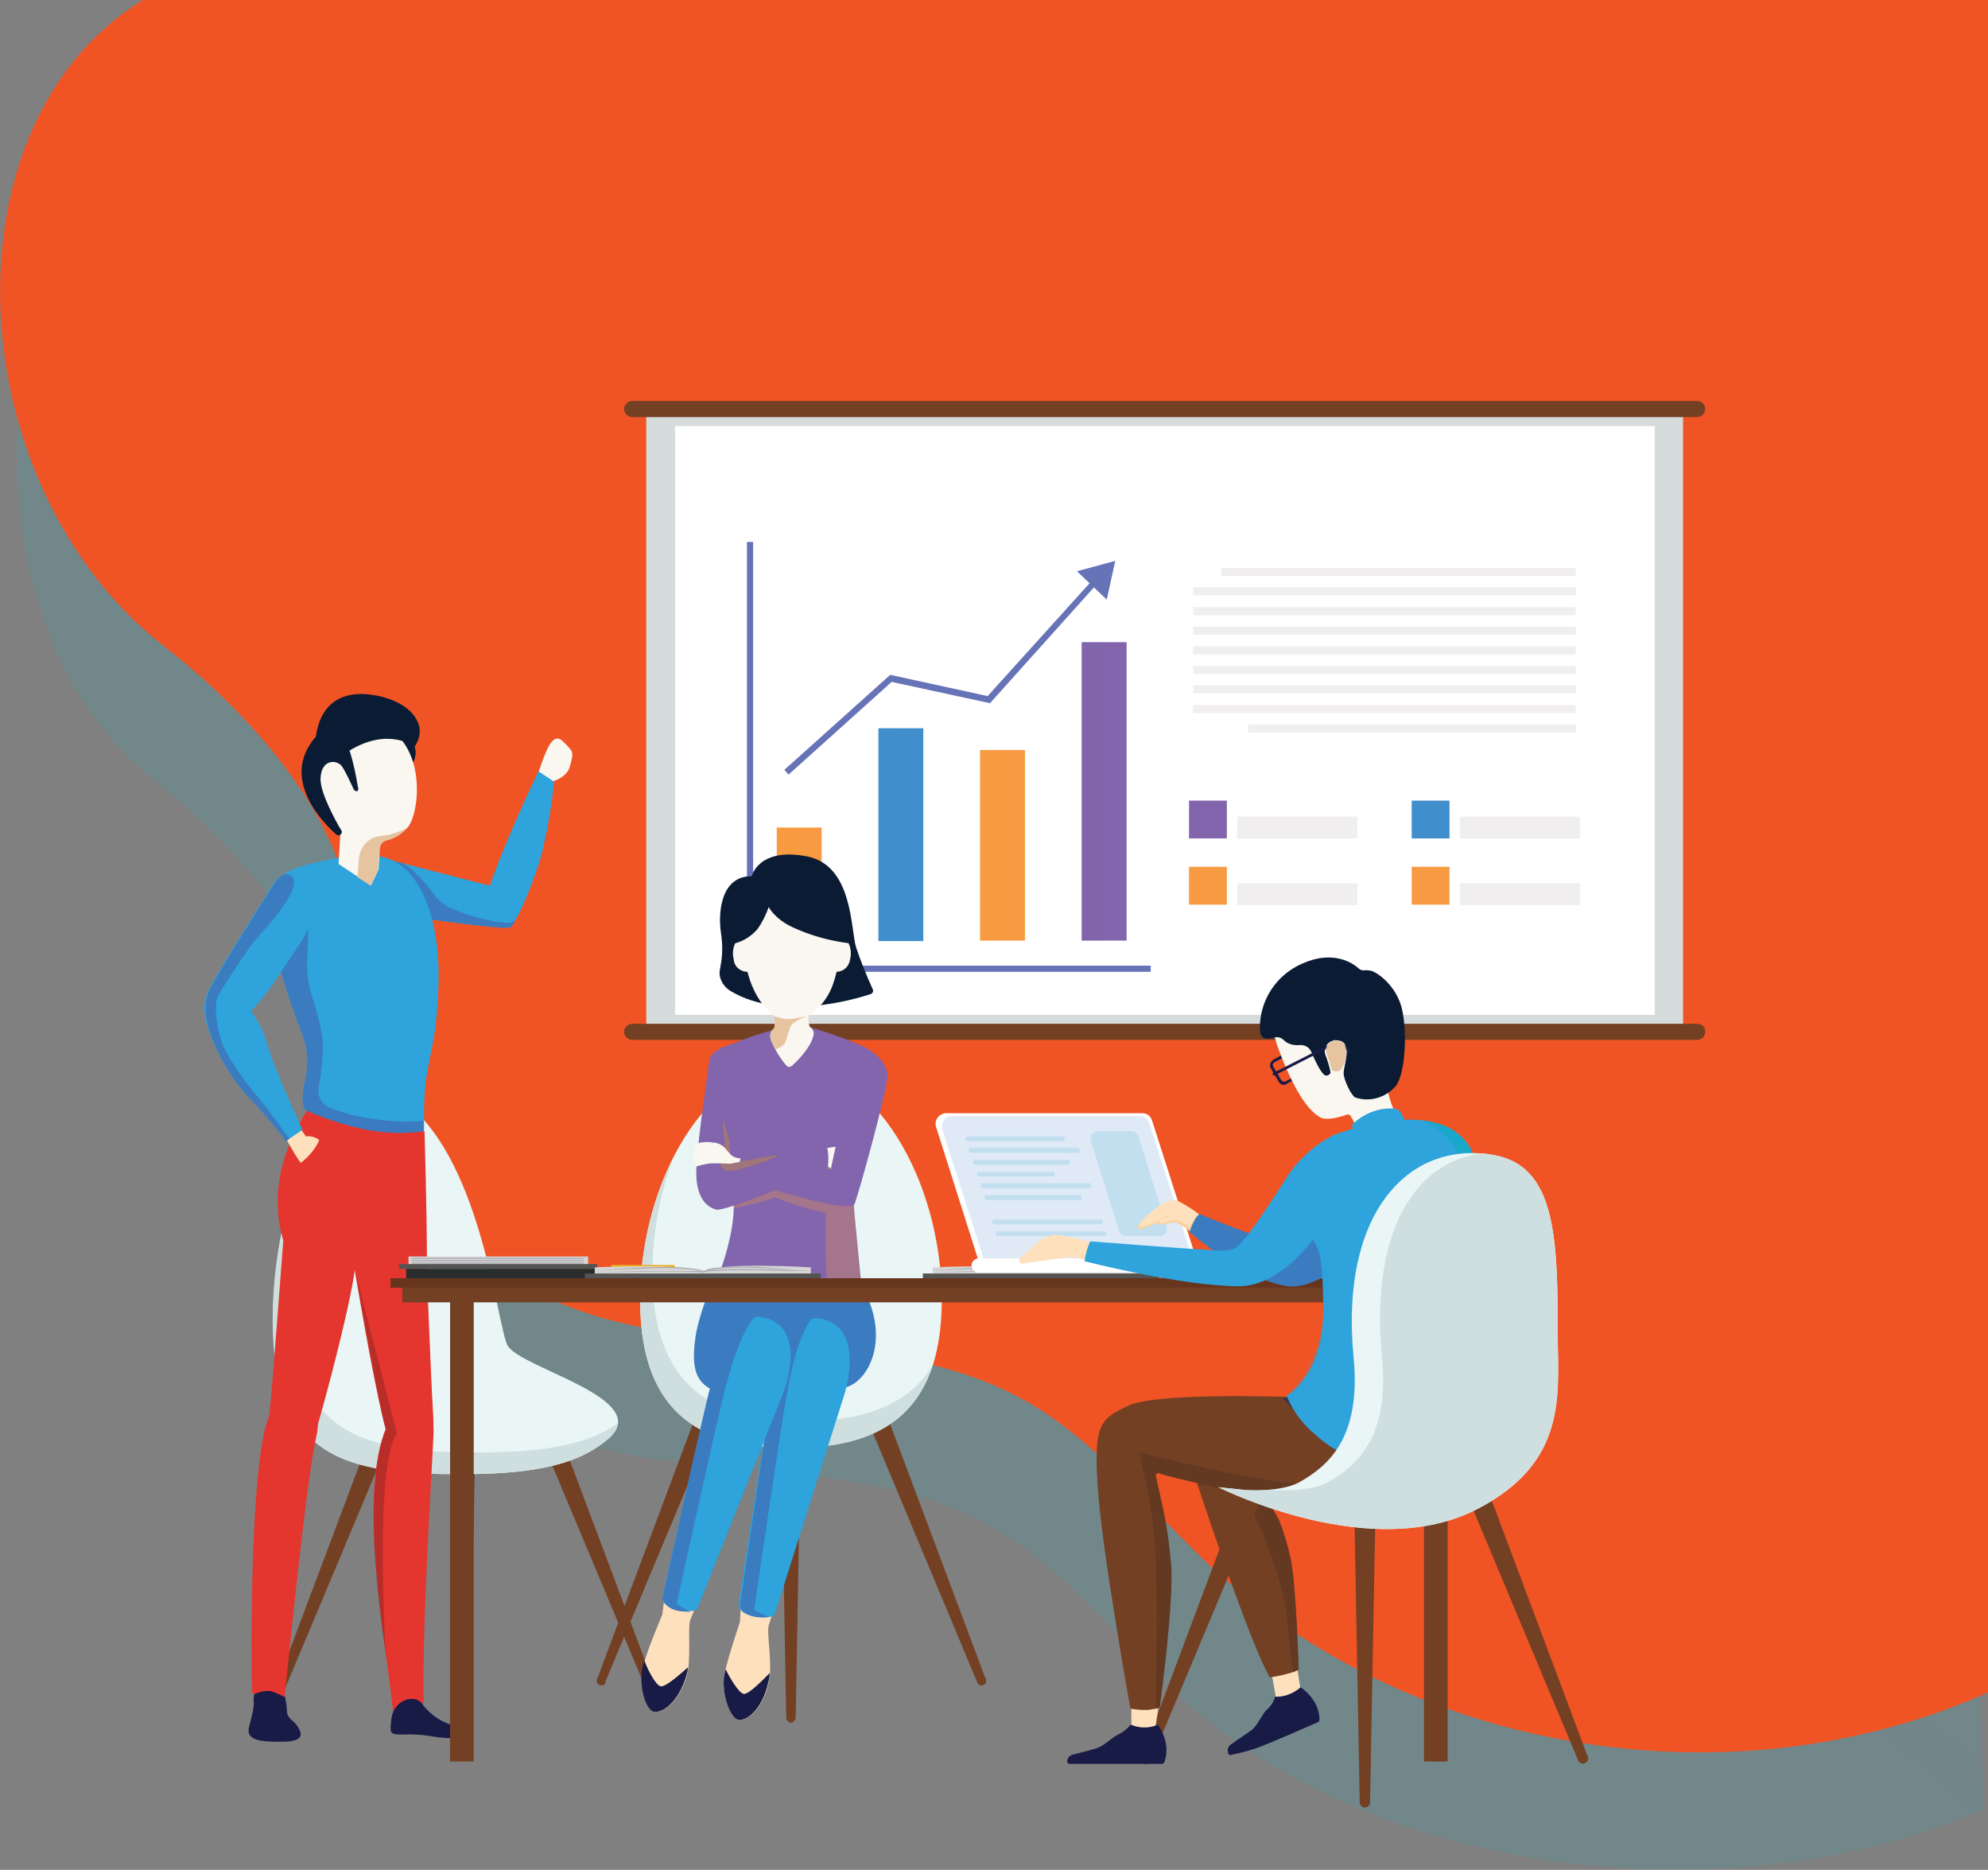 <?xml version="1.0" encoding="utf-8"?>
<!-- Generator: Adobe Illustrator 23.0.1, SVG Export Plug-In . SVG Version: 6.00 Build 0)  -->
<svg version="1.1" id="e4a29051-0261-4825-9335-e571eb893d0c"
	 xmlns="http://www.w3.org/2000/svg" xmlns:xlink="http://www.w3.org/1999/xlink" x="0px" y="0px" viewBox="0 0 420.5 395.4"
	 style="enable-background:new 0 0 420.5 395.4;" xml:space="preserve">
<rect x="0" y="0" width="420.5" height="395.4" fill="#808080" stroke="none"/>
<style type="text/css">
	.st0{opacity:0.12;fill:url(#SVGID_1_);enable-background:new    ;}
	.st1{opacity:0.12;fill:url(#SVGID_2_);enable-background:new    ;}
	.st2{fill:#F05424;}
	.st3{fill:#D6DCDB;}
	.st4{fill:#FFFFFF;}
	.st5{fill:#F79A41;}
	.st6{fill:#418ECC;}
	.st7{fill:#8265AC;}
	.st8{opacity:0.15;}
	.st9{opacity:0.26;fill:#418ECC;enable-background:new    ;}
	.st10{opacity:0.26;fill:#F79A41;enable-background:new    ;}
	.st11{opacity:0.26;fill:#8265AC;enable-background:new    ;}
	.st12{fill:#6773B7;}
	.st13{fill:#F0EEEE;}
	.st14{fill:#734024;}
	.st15{opacity:0.3;}
	.st16{fill:#010101;}
	.st17{fill:#E9F6F5;}
	.st18{fill:#CFDFE0;}
	.st19{fill:#F9F7F0;}
	.st20{fill:#2EA3DC;}
	.st21{fill:#3B7BBF;}
	.st22{fill:#F3D4B4;}
	.st23{fill:#0A1B33;}
	.st24{fill:#E6C49F;}
	.st25{fill:#E3BA97;}
	.st26{fill:#181B46;}
	.st27{fill:#E4362F;}
	.st28{fill:#FFE0BD;}
	.st29{opacity:0.3;fill:#F79A41;enable-background:new    ;}
	.st30{opacity:0.39;fill:#CC902A;enable-background:new    ;}
	.st31{fill:#292D2E;}
	.st32{fill:#D6D5D5;}
	.st33{fill:#545453;}
	.st34{fill:#A4A3AD;}
	.st35{fill:#F2F2F2;}
	.st36{fill:#A7A8AB;}
	.st37{fill:#383938;}
	.st38{fill:#E6E6E5;}
	.st39{fill:#5A5A5D;}
	.st40{fill:#5B4B43;}
	.st41{fill:#F8FCFF;}
	.st42{fill:#BAE4F0;}
	.st43{fill:#7DD0E7;}
	.st44{opacity:0.5;}
	.st45{fill:#ECAF1F;}
	.st46{opacity:0.55;fill:#ECAF1F;enable-background:new    ;}
	.st47{fill:#67351D;}
	.st48{opacity:0.3;fill:#3F291E;enable-background:new    ;}
	.st49{fill:#E0EAF7;}
	.st50{fill:#C2DFF0;}
	.st51{fill:#FCD09E;}
	.st52{opacity:0.18;fill:#2EA3DC;enable-background:new    ;}
	.st53{opacity:0.45;fill:#00B1B5;enable-background:new    ;}
	.st54{fill:#33315C;}
	.st55{fill:#F3F3F3;}
	.st56{opacity:0.3;fill:#541818;enable-background:new    ;}
	.st57{fill:#541818;}
</style>
<title>2-about-us-123</title>
<linearGradient id="SVGID_1_" gradientUnits="userSpaceOnUse" x1="740.629" y1="271.123" x2="474.679" y2="-46.547" gradientTransform="matrix(1 1.000000e-02 1.000000e-02 -1 -329.303 246.79)">
	<stop  offset="0" style="stop-color:#426DB3"/>
	<stop  offset="0.13" style="stop-color:#3F7AB8"/>
	<stop  offset="0.76" style="stop-color:#11BFD7"/>
</linearGradient>
<path class="st0" d="M419.5,382.6c-52.7,23-128.8,14.9-170.8-24.6c-13-12.3-24.1-27.1-39.8-35.7c-34.4-18.8-83.6-3.7-111.5-31.2
	c-24.2-23.8-17.4-65.3-35.3-94c-7.8-12.5-18.3-23.2-29.8-32.4C-9.9,131.3-3.8,46.7,38.7,21l373.7,12.6"/>
<linearGradient id="SVGID_2_" gradientUnits="userSpaceOnUse" x1="663.183" y1="227.338" x2="444.893" y2="-33.402" gradientTransform="matrix(1 0 0 -1 -326.55 242.26)">
	<stop  offset="0" style="stop-color:#426DB3"/>
	<stop  offset="0.13" style="stop-color:#3F7AB8"/>
	<stop  offset="0.76" style="stop-color:#11BFD7"/>
</linearGradient>
<path class="st1" d="M203.4-52.7l12.3,439"/>
<path class="st2" d="M420.5,0v357.9c-53.4,23.8-121,13.5-164.1-26.4c-13.3-12.4-24.8-27.4-40.8-36c-35.2-18.9-85.1-3.1-113.8-30.9
	c-24.8-24-18.2-66.3-36.7-95.4c-8-12.6-18.8-23.5-30.6-32.7C-8.5,102.8-12.8,26.5,30.2,0H420.5z"/>
<rect x="136.7" y="87.6" class="st3" width="219.3" height="129.6"/>
<rect x="142.8" y="90.1" class="st4" width="207.2" height="124.5"/>
<rect x="164.3" y="175" class="st5" width="9.5" height="23.9"/>
<rect x="185.8" y="154" class="st6" width="9.5" height="45"/>
<rect x="207.3" y="158.6" class="st5" width="9.5" height="40.3"/>
<rect x="228.8" y="135.8" class="st7" width="9.5" height="63.1"/>
<g class="st8">
	<rect x="185.8" y="154" class="st9" width="4.4" height="45"/>
</g>
<g class="st8">
	<rect x="164.3" y="175" class="st10" width="4.4" height="23.9"/>
</g>
<rect x="228.8" y="135.8" class="st11" width="4.4" height="63.1"/>
<g class="st8">
	<rect x="207.3" y="158.6" class="st10" width="4.4" height="40.3"/>
</g>
<polygon class="st12" points="243.4,205.5 158,205.5 158,114.6 159.3,114.6 159.3,204.2 243.4,204.2 "/>
<polygon class="st12" points="166.8,163.8 165.9,162.8 188.3,142.7 208.9,147.2 231.4,122.3 232.3,123.2 209.4,148.7 188.6,144.2 
	"/>
<polygon class="st12" points="234.1,126.8 227.8,120.8 235.9,118.6 "/>
<rect x="251.5" y="169.3" class="st7" width="8" height="8"/>
<rect x="251.5" y="183.3" class="st5" width="8" height="8"/>
<rect x="261.7" y="186.8" class="st13" width="25.4" height="4.6"/>
<rect x="261.7" y="172.7" class="st13" width="25.4" height="4.6"/>
<rect x="298.6" y="169.3" class="st6" width="8" height="8"/>
<rect x="298.6" y="183.3" class="st5" width="8" height="8"/>
<rect x="308.8" y="186.8" class="st13" width="25.4" height="4.6"/>
<rect x="308.8" y="172.7" class="st13" width="25.4" height="4.6"/>
<rect x="258.3" y="120.1" class="st13" width="75" height="1.7"/>
<rect x="252.4" y="124.2" class="st13" width="80.9" height="1.7"/>
<rect x="252.4" y="128.4" class="st13" width="80.9" height="1.7"/>
<rect x="252.4" y="132.5" class="st13" width="80.9" height="1.7"/>
<rect x="252.4" y="136.7" class="st13" width="80.9" height="1.7"/>
<rect x="252.4" y="140.8" class="st13" width="80.9" height="1.7"/>
<rect x="252.4" y="144.9" class="st13" width="80.9" height="1.7"/>
<rect x="252.4" y="149.1" class="st13" width="80.9" height="1.7"/>
<rect x="264" y="153.2" class="st13" width="69.4" height="1.7"/>
<path class="st14" d="M360.7,86.5c0,0.9-0.8,1.7-1.7,1.7l0,0H133.7c-0.9,0-1.7-0.8-1.7-1.7c0,0,0,0,0,0l0,0c0-0.9,0.8-1.7,1.7-1.7
	l0,0H359C360,84.8,360.7,85.6,360.7,86.5C360.7,86.5,360.7,86.5,360.7,86.5z"/>
<path class="st14" d="M360.7,218.2c0,0.9-0.7,1.7-1.7,1.7c0,0,0,0,0,0H133.7c-0.9,0-1.7-0.8-1.7-1.7l0,0l0,0c0-0.9,0.8-1.7,1.7-1.7
	l0,0H359C360,216.5,360.7,217.2,360.7,218.2L360.7,218.2z"/>
<path class="st14" d="M99.3,366.8l1.2-65.4h-4.4l1.3,65.4c-0.2,0.5,0.1,1.1,0.6,1.3c0.5,0.2,1.1-0.1,1.3-0.6
	C99.4,367.3,99.4,367,99.3,366.8L99.3,366.8z"/>
<path class="st14" d="M59.4,359.2l25.3-60.3l-4-1.6l-23,61.2c-0.3,0.5-0.1,1.2,0.4,1.5C58.6,360.1,59.2,359.7,59.4,359.2z"/>
<path class="st14" d="M137.5,359.2l-25.3-60.3l4-1.6l23,61.2c0.3,0.5,0.1,1.2-0.4,1.5C138.2,360.1,137.6,359.8,137.5,359.2z"/>
<g class="st15">
	<path class="st16" d="M96.2,303.2h3.2L98.3,368h0.1c0.6-0.1,1-0.6,1-1.2l1.2-65.4h-4.4L96.2,303.2z"/>
</g>
<path class="st17" d="M128.4,304.5c-4.4,3.6-11,6.9-27.5,7.2c-21.9,0.4-33.3-2-39.5-13.3c-10.4-18.8,2.6-79.6,23.1-66.1
	c17.1,11.3,20.5,47.2,22.8,52.1S139.1,295.8,128.4,304.5z"/>
<path class="st18" d="M104.6,307.1c-21.8,0.4-33.3-2-39.5-13.3c-7.1-12.8-3.3-45.2,6.4-60.2C59.1,245,53.4,284,61.3,298.4
	c6.2,11.3,17.6,13.7,39.5,13.3c16.6-0.3,23.1-3.6,27.5-7.2c1.2-0.8,2.1-2.1,2.3-3.5C126.2,304.1,119.5,306.8,104.6,307.1z"/>
<path class="st19" d="M113.9,163.3c1.5-4.3,2.9-8.8,5.2-6.5s2.3,2.1,1.4,5.4S112.6,166.9,113.9,163.3z"/>
<path class="st20" d="M114.6,180.5c1.2-5,2.1-10.1,2.6-15.2l-3.3-2.2c0,0-6.7,13.8-10.3,24.2L85,182.5l-2.3-0.5l6.1,12.1
	c0,0,18,2.6,19.1,2S112.8,187.2,114.6,180.5z"/>
<path class="st21" d="M107.8,196.1c-1.1,0.6-19.1-2-19.1-2L82.7,182l2.3,0.5c1.7,0.7,4.4,3.4,6.6,6.3c1.1,1.8,2.9,3.1,4.9,3.7
	c2.9,1.2,5.9,2,9,2.5c2.5,0.2,2.7,0.3,3.3-0.4C108.8,195.2,108.4,195.9,107.8,196.1z"/>
<path class="st20" d="M63.9,218.6c1.2,3,1.4,6.3,0.7,9.5c-1.4,6.3,0.2,6.7,0.2,6.7s8.5,5.4,15.6,7.6c5.1,1.6,9.4,1.3,9.3-4.3v-0.1
	c0-0.3,0-0.7,0-1c-0.2-12.6,2.4-13.2,3-27.3c0.7-14.4-3.2-22.5-7-26s-9.1-3.6-18.9-1.3c-7.4,1.7-9.8,3.7-9.8,9.2
	c0.1,2.3,0.4,4.5,0.8,6.7C59,205.2,61.9,213.5,63.9,218.6z"/>
<path class="st21" d="M63.9,218.6c1.2,3,1.4,6.3,0.7,9.5c-1.4,6.3,0.2,6.7,0.2,6.7s8.5,5.4,15.6,7.6l6.6-0.6l2.6-2.1V238
	c0-0.3,0-0.7,0-1c-3.3,0.3-6.7,0.2-10-0.3c-3.4-0.4-6.6-1.2-9.8-2.4c-1.7-0.7-2.7-2.4-2.4-4.3c0.5-2.9,0.9-5.8,0.9-8.8
	c0-2.8-1.3-7.5-2.4-10.8c-0.8-2.6-1.1-5.3-0.9-8c0.2-3,0.2-6.1,0-9.1l-5.2-2.8l-2.9,1.1c0.1,2.3,0.4,4.5,0.8,6.7
	C59,205.2,61.9,213.5,63.9,218.6z"/>
<path class="st22" d="M63.8,245.4c-0.6,0.1-2.1-2.6-2.1-2.6l0.6-0.9c0.4-0.5,0.9-0.8,1.5-1h0.1c0.5-0.2,1.1,0,1.4,0.5
	c0.5,0.7,1.1,1.4,1.9,1.4l0,0c0,0,0.1,0,0.1,0C68,242.7,64.5,245.2,63.8,245.4z"/>
<path class="st23" d="M87.7,157.9c0.4,1.1,0.2,2.3-0.3,3.3l-4.1-5.5h2.8L87.7,157.9z"/>
<path class="st19" d="M65.7,165.1c0.2,7.1,6.3,11.2,6.3,11.2l-0.4,6.4l4.1,2.7l2.8,1.8l1.6-3.4l0.2-4.2c0-1,0.7-1.8,1.7-2
	c1.5-0.4,2.9-1.2,4-2.4c0.1-0.1,0.2-0.2,0.3-0.3l0,0c2.7-3.6,3.7-17.6-5.5-21.6C71.4,149.3,65.5,158,65.7,165.1z"/>
<path class="st24" d="M75.9,181.6l-0.3,3.9l2.8,1.8l1.6-3.4l0.2-4.2c0-1,0.7-1.8,1.7-2c1.5-0.4,2.9-1.2,4-2.4
	c0.1-0.1,0.2-0.2,0.3-0.3c-1.8,1-3.7,1.6-5.8,1.8C78,177,76.1,179.1,75.9,181.6z"/>
<path class="st23" d="M75.5,167.3c-0.4,0.1-0.7-0.4-0.7-0.4s-2-4.5-2.7-5.1c-1.2-1.2-4.1-1.1-4.3,2.7c-0.2,3,3.3,9.3,4.4,11.1
	c0.2,0.3,0.1,0.7-0.2,0.9c-0.1,0.1-0.2,0.1-0.4,0.1l0,0c-0.2,0-0.3-0.1-0.5-0.2c-2.3-2-12.2-11.6-4.3-20.6c0,0,6.3,0.4,7.3,3.4
	c0.7,2.4,1.2,4.7,1.6,7.2C75.8,166.5,75.9,167.2,75.5,167.3z"/>
<path class="st23" d="M87.7,157.9c0,0-5.5-4.3-13.9,0.9l-6.9-1.8c0,0-0.3-0.1-0.1-1.1s0.9-11.1,12.9-8.8
	C86.6,148.4,90.9,153.2,87.7,157.9z"/>
<path class="st25" d="M65.5,240.9c0.4,0.5,0.8,1,1.3,1.4c0.3,0.2,0.3-0.2,0.2-0.4S65.5,240.6,65.5,240.9z"/>
<path class="st23" d="M71.7,176.7L71.7,176.7c-0.2,0-0.3-0.1-0.5-0.2c-2.3-2-12.2-11.6-4.3-20.6c-0.2,0.9-0.3,1.9-0.2,2.9
	C66.7,158.8,61.6,167,71.7,176.7z"/>
<path class="st26" d="M60.3,358.8c0.2,1.1,0.4,2.2,0.4,3.3c0.2,1.4,1.5,1.8,2.2,2.9s2,3.2-2.8,3.3c-5.2,0.1-8.2-0.3-7.4-3.2
	s1-4.2,1-5.2c-0.2-0.9,0.1-1.8,0.6-2.5C54.9,356.9,59.6,355.9,60.3,358.8z"/>
<path class="st27" d="M61.5,266c0,0-8.1-13,3.4-31.1c0,0,9,4,16.3,4.5c2.9,0.3,5.7,0.2,8.6-0.2c0,0,0.5,17.4,0.5,26.8H61.5z"/>
<path class="st27" d="M66.9,303.8c2.2-9.4-7-11.1-10-4.3c-4.1,9.6-3.8,51.9-3.6,58.1c0,0.8,0.5,0.6,0.9,0.5c0.9-0.4,1.9-0.6,3-0.5
	c1,0.3,2,0.7,3,1.3C61.1,350.4,64.8,312.9,66.9,303.8z"/>
<path class="st27" d="M75.2,267.2c1-11.7-3.5-20.8-10.5-16.9c-2.9,1.6-4,4.9-4.4,7.9s-2.6,34.9-3.3,40.6c-1.7,13,8.1,9.5,9.2,5.9
	C69,295.7,74.7,273.6,75.2,267.2z"/>
<path class="st27" d="M91.7,303.2c0.4-8.8-7-8.3-9.9-1.5c-6.4,14.7,0,46.1,1.4,60.9c1-1.7,2.8-2.9,4.8-3.1c0.6,0.1,1.2,0.4,1.6,0.9
	C89.3,342.2,91.3,312.5,91.7,303.2z"/>
<path class="st27" d="M82.1,304.1c1.1,3.6,10.5,7.7,9.5-5.3c-0.4-5.8-1.6-37.7-1.8-40.8s-0.7-7.6-2.2-8.1
	c-7.4-2.8-14.6,6.4-12.7,17.9C76.2,275.5,79.8,296.7,82.1,304.1z"/>
<path class="st26" d="M89.5,360.6c1.3,1.6,2.9,2.9,4.8,3.7c2.6,1.1,8.1,1.7,5,2.7s-6.6,0.4-8.4,0.1c-1.9-0.3-3.8-0.4-5.7-0.3
	c-2.8,0-2.8-0.2-2.4-3.4C83.4,359.1,88.2,358.1,89.5,360.6z"/>
<path class="st28" d="M63.3,238.3l1.4,2c1.6-0.2,3.1,0.6,3.8,2c1.2,2.4-3.1,5.4-4.3,4.3s-3.9-6.2-3.9-6.2L63.3,238.3z"/>
<path class="st20" d="M52.5,231.9c2.9,3,5.5,6.1,8,9.4l0.7-0.5l2.8-1.9c0,0-5.8-12.2-7.5-18.2c-0.7-2.5-1.9-4.8-3.4-6.9l0.3-0.3
	c4.2-4.5,7.5-10.3,10-13.9c1.2-1.7,2-3.7,2.4-5.7c0.2-1.4,0.2-2.8,0-4.2c-0.4-2.2-1.3-4.3-3.5-4.8c-0.8-0.2-1.6-0.1-2.4,0.2
	c-0.8,0.3-1.5,0.9-2,1.7c-3.3,5.3-12.6,19.7-14.1,23.3c-0.2,0.6-0.4,1.2-0.5,1.8c0,0.2-0.1,0.4-0.1,0.6
	C42.9,218.4,48.7,228,52.5,231.9z"/>
<path class="st21" d="M52.5,231.9c2.9,3,5.5,6.1,8,9.4l0.7-0.5c0,0-4.3-6-6.3-8.4c-2.7-3.1-5.1-6.4-7.1-10
	c-1.9-3.4-2.7-9.9-1.7-11.8s6.4-10,7.6-11.5s10.7-11.1,8-13.8c-0.4-0.3-1-0.5-1.5-0.4c-0.8,0.3-1.5,1-2,1.7
	c-3.3,5.3-12.6,19.7-14.1,23.3c-0.2,0.6-0.4,1.2-0.5,1.8c0,0.2-0.1,0.4-0.1,0.6C42.9,218.4,48.7,228,52.5,231.9z"/>
<path class="st27" d="M67.8,240.4c0,0-1.3,4.6-7.2,7.3c-5,2.3,8.1,3.6,8.4,3.1s2.8-9,2.8-9L67.8,240.4z"/>
<path class="st14" d="M168.3,363.1l1.2-65.8h-4.4l1.2,65.8c-0.1,0.6,0.4,1.1,1,1.2C167.9,364.2,168.3,363.7,168.3,363.1z"/>
<path class="st14" d="M128.1,355.5l25.4-60.7l-4-1.6l-23.1,61.6c-0.3,0.4-0.3,1.1,0.2,1.4c0.4,0.3,1.1,0.3,1.4-0.2
	C128,355.8,128.1,355.7,128.1,355.5L128.1,355.5z"/>
<path class="st14" d="M206.6,355.5l-25.4-60.7l4.1-1.6l23.1,61.6c0.3,0.4,0.3,1.1-0.2,1.4c-0.4,0.3-1.1,0.3-1.4-0.2
	C206.7,355.8,206.6,355.7,206.6,355.5L206.6,355.5z"/>
<path class="st17" d="M199.2,274.9c0,25.2-14.3,31.3-31.9,31.3s-31.9-6-31.9-31.3s14.3-49.6,31.9-49.6S199.2,249.6,199.2,274.9z"/>
<path class="st18" d="M169.9,300.5c-17.6,0-31.9-6-31.9-31.3c0-8.5,1.6-16.9,4.6-24.8c-4.7,9.5-7.2,19.9-7.2,30.5
	c0,25.2,14.3,31.3,31.9,31.3c13.8,0,25.5-3.7,30-17.5C191.7,297.8,181.5,300.5,169.9,300.5z"/>
<path class="st21" d="M152,268.3c0,0-4.1,8.7-4.9,14.5c-1.2,8.5,0.6,12.2,11.5,12.5s14-1.8,19.2-1.8s11.2-9.8,4.5-21.5L152,268.3z"
	/>
<path class="st28" d="M156.7,339.7l-0.2,3.3c0,0-3.2,9.5-3.4,11.9c-0.3,4.2,1.6,8.8,3.4,8.8c2,0,4.9-2.6,6.1-7.9
	c0.9-3.5-0.5-10.5,0-12.1s1.5-4.8,1.5-4.8L156.7,339.7z"/>
<path class="st26" d="M162.8,353.8c-1.4,1.4-4.3,4.4-5.4,4.4s-3.2-3.7-3.9-5.2c-0.2,0.6-0.3,1.3-0.4,1.9c-0.3,4.2,1.6,8.8,3.3,8.8
	c2,0,4.9-2.6,6.1-7.9C162.7,355.1,162.8,354.4,162.8,353.8z"/>
<path class="st20" d="M163.9,341.3c0,0,13-41,14.6-46.1s2.9-14.6-4.6-16.3c-6.5-1.4-9.2,8.2-10.4,14.2s-7.2,45.8-7.2,45.8
	s-0.7,2.2,3.2,2.9S163.9,341.3,163.9,341.3z"/>
<path class="st21" d="M171.6,278.9c-2.8,3.9-4.3,11-5,15c-1.2,6-7.1,46.6-7.1,46.6s1,0.5,3.2,1.5c-0.3,0-0.7,0-1,0
	c-4.2,0.3-5.2-2.3-5.2-2.3s5.9-40.6,7.1-46.6C164.5,287.9,166.7,279.9,171.6,278.9z"/>
<path class="st28" d="M140.5,338.1l-0.4,3.3c0,0-3.9,9.2-4.2,11.6c-0.6,4.1,0.9,8.9,2.7,9c2,0.1,5-2.3,6.6-7.4
	c1.1-3.5,0.2-10.5,0.8-12s1.8-4.6,1.8-4.6L140.5,338.1z"/>
<path class="st26" d="M145.5,352.6c-1.5,1.3-4.6,4.1-5.7,4s-3-3.9-3.5-5.5c-0.2,0.6-0.4,1.2-0.5,1.9c-0.6,4.1,0.9,8.9,2.7,9
	c2,0.1,5-2.3,6.6-7.4C145.3,353.9,145.5,353.3,145.5,352.6z"/>
<path class="st20" d="M147.5,340.2c0,0,15.9-40,17.9-44.9s4-14.4-3.4-16.6c-6.4-1.9-9.8,7.6-11.4,13.4s-10.4,45.1-10.4,45.1
	s-0.9,2.2,3,3.1S147.5,340.2,147.5,340.2z"/>
<path class="st21" d="M159.6,278.5c-3.1,3.6-5,10.7-6.1,14.7c-1.6,5.9-10.4,46-10.4,46s1,0.6,3,1.7c-0.3,0-0.7-0.1-1-0.1
	c-4.2,0-5-2.6-5-2.6s8.8-40.1,10.4-46C151.9,287,154.7,279.2,159.6,278.5z"/>
<path class="st23" d="M159,185.3c0,0,1.4-6.2,11.7-4.2c9.8,1.9,9.2,15.6,10.4,19.3c1,3,2.2,5.9,3.5,8.8c0.2,0.4,0,0.8-0.4,1
	c0,0,0,0,0,0c-3.6,1.2-19.1,5.7-29.6-0.6c-0.9-0.5-1.7-1.4-2.1-2.4c-0.2-0.5-0.3-1-0.3-1.5c0.1-1.6,1-3.6,0.3-8.4
	S152.7,185.2,159,185.3z"/>
<path class="st19" d="M156,198.6c-0.9,1.3-1.2,2.8-0.8,4.3c0.1,1.5,1.4,2.6,2.9,2.6l0.3-2.7l-0.7-4.7L156,198.6z"/>
<path class="st19" d="M179,198.6c0.9,1.3,1.2,2.8,0.8,4.3c-0.2,1.5-1.4,2.6-2.9,2.6l-0.3-2.7l0.7-4.7L179,198.6z"/>
<path class="st7" d="M180.7,251c-0.2,2.5-0.1,4.9,0.2,7.4l1.4,14.6c-2.1,0.8-4.3,1.4-6.5,1.8c-5.5,1-15-1.8-23.9-4.8
	c0,0,3.2-8,3.3-14.5c0-0.9,0-1.8-0.1-2.8c-0.2-2-0.5-4-0.9-6c-0.1-0.5-0.2-1-0.3-1.5c-0.3-1.9-0.7-4-0.9-6.2
	c-0.2-2.1-0.4-4.3-0.3-6.4c-0.4-3.8-0.1-7.7,1-11.4c0,0,7.3-3,10.3-3.4c0,0,5.4-1.3,9.3,0c5,1.7,7.7,2.6,10,3.9
	c1.1,2.6,1.5,5.4,1.1,8.2c-0.9,5.5-2.3,13.1-3.1,17.6C180.9,249.2,180.7,250.5,180.7,251z"/>
<path class="st29" d="M182.2,274.4c-2.2-0.2-4.4-0.1-6.5,0.4c-1.5-4-1-18.3-1-18.3c-3.7-0.8-7.3-1.9-10.8-3.3c-1.7,0.8-7,2-8.7,2.3
	c0-0.9,0-1.8-0.1-2.8c-0.2-2-0.5-4-0.9-6c2-1.4,5.7,1.7,5.7,1.7l18.8-2.9c0.9,0.5,1.7,1.2,2.5,1.9c-0.3,1.8-0.5,3.1-0.5,3.7
	c-0.2,2.5-0.1,4.9,0.2,7.4C181.2,261.5,182.2,274.4,182.2,274.4z"/>
<path class="st19" d="M178.2,195.5c0,2.8-0.6,9.2-2.3,13.4c-1,2.4-2.7,4.5-4.9,5.8c0,1.1,0,2.6,0.7,2.7c0.2,0.5,0.5,0.6,0.4,1.4
	c-0.5,2.7-3.7,5.8-4.5,6.5s-1.3,0-1.3,0c-0.9-1.1-1.7-2.2-2.3-3.4c-0.4-0.7-0.7-1.4-0.9-1.9c-0.3-0.7-0.2-1.5,0.2-2.2
	c0.9-0.1,0.5-1.9,0.5-2.9c-1.9-1.5-3.3-3.4-4.3-5.5c-2.3-4.7-2.4-10.7-2.4-13.9c0-5.8,4.7-10.6,10.6-10.6
	C173.5,184.9,178.2,189.6,178.2,195.5L178.2,195.5z"/>
<path class="st24" d="M170.9,214.8c-0.6,0.2-3.2,1.2-3.7,2.3c-0.5,1.2-0.9,3.2-1.4,3.8c-0.5,0.4-1.2,0.8-1.8,1
	c-0.3-0.6-0.6-1.2-0.9-1.9c-0.3-0.7-0.2-1.5,0.2-2.2c0.8-0.1,0.5-1.9,0.5-2.9c1.1,0.4,2.2,0.6,3.3,0.6
	C168.4,215.4,169.7,215.1,170.9,214.8z"/>
<path class="st19" d="M174.8,242.8c0.7-0.1,1.5-0.3,2.2-0.3c0.5,0-1,4.8-1,4.8c-0.3-0.3-0.8-0.6-1.2-0.7c-0.7-0.1-0.4-3.7-0.4-3.7
	L174.8,242.8z"/>
<path class="st7" d="M183.2,221.6c0,0,4.8,2.5,4.5,6.2s-5.9,24-6.9,26.7s-25.4-5.5-25.4-5.5c0.3-1.4,0.8-2.8,1.4-4.2
	c0,0,16.7,1.8,18.9,2.6c0,0,3.4-16.1,4.4-19S183.2,221.6,183.2,221.6z"/>
<path class="st7" d="M175.1,246.9c-2.5,1.4-21.8,9.4-23.6,8.9s-3.9-2.1-4.2-6.8c-0.3-4.2,2.2-20.7,2.7-24.5c0.1-0.6,0.3-1.2,0.7-1.6
	c0.1-0.1,0.2-0.2,0.4-0.4c0.8-0.6,1.6-1,2.5-1.4c0.2,0.6,0.2,2.8,0.5,6.7c0,0.4,0,0.9-0.1,1.3c-0.5,2.2-0.9,4.5-1,6.8
	c0,0.1,0,0.2,0,0.3c0.2,1.7,1.4,4.8,1.4,6.1c0,3.1,0,3.6,0,3.6c0.7-0.1,3.1-0.5,6-1.1l14.4-2.6C175.5,244,175.1,246.9,175.1,246.9z"
	/>
<path class="st23" d="M154.9,199.6c2.1-0.4,3.9-1.5,5.3-3.1c1-1.4,1.8-3,2.4-4.7c0,0,1.2,2.5,5.1,4.3c3.9,1.8,8,2.9,12.2,3.4
	c0,0,0.3-9.1-2.7-12.9s-10.8-5.9-16.1-2.6S154.9,199.6,154.9,199.6z"/>
<path class="st30" d="M153.1,247.4c-2-1.7,0.4-4.9,0.2-6s-0.2-1.3-0.3-2.4c-0.1-0.9-0.1-1.8,0-2.7c0.2,1.7,1.4,4.8,1.4,6.1
	c0,3.1,0,3.6,0,3.6c0.7-0.1,7.1-1.3,10.1-1.8C165.2,244.6,154.4,248.5,153.1,247.4z"/>
<path class="st19" d="M156.5,245.7l-2.1,0.4c-1.3-0.1-2.6-0.1-3.9-0.1c-1,0.1-2,0.3-3,0.6c-0.2,0.1-0.4-0.1-0.5-0.3
	c-0.2-0.7-0.3-1.4-0.3-2.1c0.1-0.7,0.3-1.4,0.5-2c0.1-0.2,0.3-0.4,0.5-0.5c1-0.2,2-0.3,3-0.1c1.2,0,2.3,0.6,3,1.6l0.9,1
	c0.3,0.3,0.7,0.5,1.1,0.6l1,0.2l-0.2,0.4C156.5,245.5,156.5,245.6,156.5,245.7z"/>
<rect x="85.9" y="268.3" class="st31" width="41.9" height="2.6"/>
<rect x="86.4" y="265.7" class="st32" width="38" height="2.1"/>
<rect x="84.4" y="267.3" class="st33" width="41.9" height="1"/>
<rect x="87.1" y="266.5" class="st34" width="36.4" height="0.2"/>
<rect x="87.1" y="267" class="st34" width="36.4" height="0.2"/>
<rect x="87.1" y="266" class="st34" width="36.4" height="0.2"/>
<rect x="275.2" y="266.2" class="st35" width="17.3" height="4.3"/>
<rect x="287" y="266.2" class="st36" width="5.5" height="4.3"/>
<rect x="274.1" y="266.2" class="st36" width="17.3" height="0.5"/>
<rect x="274.1" y="270" class="st36" width="17.3" height="0.5"/>
<rect x="287.5" y="266.2" class="st37" width="22.6" height="4.3"/>
<rect x="289.9" y="267.2" class="st36" width="12.1" height="2.3"/>
<rect x="290.6" y="267.3" class="st38" width="10.8" height="2"/>
<path class="st36" d="M305.5,268.3c-0.2,0.8,0.3,1.6,1.1,1.7c0.8,0.2,1.6-0.3,1.7-1.1c0.2-0.8-0.3-1.6-1.1-1.7c-0.1,0-0.2,0-0.3,0
	C306.2,267.1,305.6,267.6,305.5,268.3z"/>
<rect x="276.2" y="266.9" class="st36" width="9.9" height="0.4"/>
<rect x="276.2" y="268.6" class="st36" width="9.9" height="0.4"/>
<rect x="276.2" y="269.2" class="st36" width="9.9" height="0.4"/>
<rect x="279.3" y="267.9" class="st36" width="6.1" height="0.4"/>
<rect x="276.2" y="267.9" class="st36" width="2.6" height="0.4"/>
<rect x="271.9" y="262" class="st35" width="17.3" height="4.3"/>
<rect x="283.8" y="262" class="st36" width="5.5" height="4.3"/>
<rect x="270.9" y="262" class="st36" width="17.3" height="0.5"/>
<rect x="270.9" y="265.8" class="st36" width="17.3" height="0.5"/>
<rect x="284.2" y="262" class="st39" width="22.6" height="4.3"/>
<rect x="286.7" y="263" class="st36" width="12.1" height="2.3"/>
<rect x="287.3" y="263.1" class="st38" width="10.8" height="2"/>
<ellipse class="st36" cx="303.7" cy="264.1" rx="1.4" ry="1.1"/>
<rect x="273" y="262.7" class="st36" width="9.9" height="0.4"/>
<rect x="273" y="264.4" class="st36" width="9.9" height="0.4"/>
<rect x="273" y="265" class="st36" width="9.9" height="0.4"/>
<rect x="276" y="263.7" class="st36" width="6.1" height="0.4"/>
<rect x="273" y="263.7" class="st36" width="2.6" height="0.4"/>
<rect x="275.2" y="257.8" class="st35" width="17.3" height="4.3"/>
<rect x="287" y="257.8" class="st36" width="5.5" height="4.3"/>
<rect x="274.1" y="257.8" class="st36" width="17.3" height="0.5"/>
<rect x="274.1" y="261.6" class="st36" width="17.3" height="0.5"/>
<rect x="287.5" y="257.8" class="st40" width="22.6" height="4.3"/>
<rect x="289.9" y="258.8" class="st36" width="12.1" height="2.3"/>
<rect x="290.6" y="258.9" class="st38" width="10.8" height="2"/>
<ellipse class="st36" cx="306.9" cy="259.9" rx="1.4" ry="1.1"/>
<rect x="276.2" y="258.6" class="st36" width="9.9" height="0.4"/>
<rect x="276.2" y="260.2" class="st36" width="9.9" height="0.4"/>
<rect x="276.2" y="260.9" class="st36" width="9.9" height="0.4"/>
<rect x="279.3" y="259.5" class="st36" width="6.1" height="0.4"/>
<rect x="276.2" y="259.5" class="st36" width="2.6" height="0.4"/>
<polygon class="st41" points="311.6,270.3 312.5,256.1 303.5,256.1 304.5,270.3 "/>
<polygon class="st42" points="305.3,269.5 304.4,257 311.6,257 310.8,269.5 "/>
<polygon class="st43" points="304.7,261.1 305.3,269.5 310.8,269.5 311.3,261.1 "/>
<g class="st44">
	<path class="st4" d="M305.9,267.7h1.5l-0.9-8.9c-0.2-1.6-1.7-1.7-1.4,0.1L305.9,267.7z"/>
</g>
<polyline class="st45" points="142.6,267.5 143.1,268.4 129,268.4 129.4,267.5 "/>
<polygon class="st46" points="129.4,267.5 129,268.4 134.4,268.4 134.9,267.5 "/>
<rect x="95.2" y="274" class="st14" width="5" height="98.5"/>
<rect x="301.2" y="274" class="st14" width="5" height="98.5"/>
<rect x="85.1" y="271.1" class="st14" width="231.3" height="4.3"/>
<rect x="82.6" y="270.3" class="st47" width="236.1" height="2"/>
<rect x="123.7" y="269.3" class="st33" width="49.9" height="1"/>
<path class="st32" d="M171.5,268c0,0-19.7-1.2-22.6,0.9c-4-1.8-23.1-0.9-23.1-0.9v1.3h45.7V268z"/>
<path class="st34" d="M171.5,268.8c-1.9-0.1-3.8-0.3-5.7-0.4s-3.8-0.2-5.7-0.3s-3.8-0.1-5.7,0c-1,0-1.9,0.1-2.8,0.2
	c-0.5,0.1-0.9,0.1-1.4,0.2c-0.5,0.1-0.9,0.2-1.3,0.5h0l0,0c-0.4-0.2-0.9-0.3-1.4-0.4c-0.5-0.1-0.9-0.2-1.4-0.2
	c-1-0.1-1.9-0.2-2.9-0.2c-1.9-0.1-3.9-0.1-5.8,0s-3.9,0.1-5.8,0.2s-3.9,0.2-5.8,0.3c3.9-0.3,7.7-0.6,11.6-0.7c1.9,0,3.9-0.1,5.8,0
	c1,0,1.9,0.1,2.9,0.2c0.5,0.1,1,0.1,1.4,0.2c0.5,0.1,1,0.2,1.4,0.4h-0.1c0.4-0.2,0.9-0.4,1.4-0.5c0.5-0.1,0.9-0.2,1.4-0.2
	c1-0.1,1.9-0.2,2.9-0.2c1.9-0.1,3.8,0,5.7,0C163.9,268.2,167.7,268.5,171.5,268.8z"/>
<path class="st34" d="M171.5,268.8c-1.9,0-3.8-0.1-5.7-0.1s-3.8-0.1-5.7-0.1s-3.8,0-5.7,0c-0.9,0-1.9,0.1-2.8,0.1
	c-0.5,0-0.9,0.1-1.4,0.1c-0.5,0-0.9,0.1-1.4,0.3h-0.1c-0.4-0.1-0.9-0.1-1.3-0.1l-1.4-0.1c-1,0-1.9,0-2.9,0c-1.9,0-3.8,0-5.7,0
	l-11.5,0.2l5.7-0.2l5.7-0.1c1.9,0,3.8,0,5.7,0c1,0,1.9,0,2.9,0c0.5,0,1,0,1.4,0c0.5,0,1,0.1,1.4,0.1h-0.1c0.5-0.1,0.9-0.2,1.4-0.3
	c0.5,0,1-0.1,1.4-0.1c1,0,1.9-0.1,2.8-0.1c1.9,0,3.8,0,5.7,0c1.9,0,3.8,0.1,5.7,0.1L171.5,268.8z"/>
<rect x="195.2" y="269.3" class="st33" width="49.9" height="1"/>
<path class="st32" d="M243,268c0,0-19.7-1.2-22.6,0.9c-4-1.8-23.1-0.9-23.1-0.9v1.3H243V268z"/>
<path class="st34" d="M243,268.8c-1.9-0.1-3.8-0.3-5.7-0.4s-3.8-0.2-5.7-0.3s-3.8-0.1-5.7,0c-1,0-1.9,0.1-2.8,0.2
	c-0.5,0.1-0.9,0.1-1.4,0.2c-0.5,0.1-0.9,0.2-1.3,0.5h0h-0.1c-0.4-0.2-0.9-0.3-1.4-0.4c-0.5-0.1-1-0.2-1.4-0.2
	c-1-0.1-1.9-0.2-2.9-0.2c-1.9-0.1-3.9-0.1-5.8,0s-3.9,0.1-5.8,0.2s-3.9,0.2-5.8,0.3c3.9-0.3,7.7-0.6,11.6-0.7c1.9,0,3.9-0.1,5.8,0
	c1,0,1.9,0.1,2.9,0.2c0.5,0.1,1,0.1,1.4,0.2c0.5,0.1,1,0.2,1.4,0.4h-0.1c0.4-0.2,0.9-0.4,1.4-0.5c0.5-0.1,1-0.2,1.4-0.2
	c1-0.1,1.9-0.2,2.9-0.2c1.9-0.1,3.8,0,5.7,0C235.5,268.2,239.2,268.5,243,268.8z"/>
<path class="st34" d="M243,268.8c-1.9,0-3.8-0.1-5.7-0.1s-3.8-0.1-5.7-0.1s-3.8,0-5.7,0c-0.9,0-1.9,0.1-2.8,0.1
	c-0.5,0-0.9,0.1-1.4,0.1c-0.5,0-0.9,0.1-1.4,0.3h-0.1c-0.5-0.1-0.9-0.1-1.4-0.1l-1.4-0.1c-1,0-1.9,0-2.9,0c-1.9,0-3.8,0-5.7,0
	l-11.5,0.2l5.7-0.2l5.7-0.1c1.9,0,3.8,0,5.7,0c1,0,1.9,0,2.9,0c0.5,0,1,0,1.4,0c0.5,0,1,0.1,1.4,0.1h-0.1c0.5-0.1,0.9-0.2,1.4-0.3
	c0.5,0,0.9-0.1,1.4-0.1c1,0,1.9-0.1,2.8-0.1c1.9,0,3.8,0,5.7,0c1.9,0,3.8,0.1,5.7,0.1L243,268.8z"/>
<polygon class="st28" points="269.1,354.6 270,359.6 273.8,359.6 275.4,359.3 274.2,351.5 "/>
<path class="st14" d="M274.7,353.1c-0.4,0.2-0.8,0.3-1.2,0.5c-1.6,0.5-3.3,0.9-4.9,1.1c-4.5-7.5-16.3-43.8-16.3-43.8
	c-1.1-4.6,5.8,1.3,8.7,1.1c0.9-0.1,1.8,0.1,2.7,0.4c2.7,1.2,6.8,8.9,6.8,8.9c1.1,2.7,1.9,5.4,2.5,8.2
	C274.2,335.1,274.7,353.1,274.7,353.1z"/>
<path class="st48" d="M274.7,353.1c-0.4,0.2-0.8,0.3-1.2,0.5c-0.3-2.2-0.7-5.7-1.3-11.4c-1.4-12.6-9.4-27-11.2-30.2
	c0.9-0.1,1.8,0.1,2.6,0.4c2.7,1.2,6.8,8.9,6.8,8.9c1.1,2.7,1.9,5.4,2.5,8.2C274.2,335.1,274.7,353.1,274.7,353.1z"/>
<path class="st26" d="M269.7,358.8c1,0,2-0.1,2.9-0.5c0.9-0.3,1.8-0.9,2.5-1.5c0,0,4,2.5,4,6.9c0,0.2-0.2,0.4-0.4,0.5
	c0,0-9.7,4.3-13,5.5c-1.8,0.6-3.5,1-5.3,1.4c-0.2,0.1-0.5,0-0.6-0.3c-0.3-0.8,0-1.6,0.7-2c1.5-1.1,3.1-2.1,4.3-3s2.3-3.6,3.2-4.3
	C268.8,360.8,269.4,359.9,269.7,358.8z"/>
<path class="st14" d="M289.8,380.8l1.4-75.5h-5l1.4,75.5c-0.1,0.6,0.2,1.2,0.8,1.4c0.6,0.1,1.2-0.2,1.4-0.8
	C289.8,381.2,289.8,381,289.8,380.8L289.8,380.8z"/>
<path class="st14" d="M243.6,372l29.2-69.6l-4.7-1.9l-26.5,70.7c-0.4,0.5-0.3,1.2,0.2,1.6c0.5,0.4,1.2,0.3,1.6-0.2
	C243.5,372.4,243.5,372.2,243.6,372L243.6,372z"/>
<path class="st14" d="M333.7,372l-29.2-69.7l4.7-1.9l26.5,70.7c0.4,0.5,0.3,1.2-0.2,1.6c-0.5,0.4-1.2,0.3-1.6-0.2
	C333.9,372.4,333.8,372.2,333.7,372L333.7,372z"/>
<path class="st4" d="M253.3,267h-46.2l-9.1-28.7c-0.4-1.2,0.3-2.4,1.5-2.8c0.2-0.1,0.4-0.1,0.7-0.1h41.4c1,0,1.8,0.6,2.1,1.6
	L253.3,267z"/>
<path class="st49" d="M252.5,267h-44.2l-9-28.2c-0.3-1.2,0.3-2.4,1.5-2.7c0.2-0.1,0.4-0.1,0.6-0.1H241c1,0,1.8,0.6,2.1,1.5
	L252.5,267z"/>
<path class="st50" d="M224.8,241.3h-20.1c-0.3,0-0.5-0.2-0.5-0.5l0,0l0,0c0-0.3,0.2-0.5,0.5-0.5l0,0h20.1c0.3,0,0.5,0.2,0.5,0.5l0,0
	l0,0C225.4,241,225.1,241.3,224.8,241.3L224.8,241.3z"/>
<path class="st50" d="M227.9,243.8h-22.5c-0.3,0-0.5-0.2-0.5-0.6l0,0c0-0.3,0.2-0.5,0.5-0.5c0,0,0,0,0,0h22.5c0.3,0,0.5,0.2,0.5,0.5
	l0,0l0,0C228.4,243.5,228.2,243.8,227.9,243.8z"/>
<path class="st50" d="M225.9,246.3h-19.6c-0.3,0-0.5-0.2-0.5-0.5l0,0l0,0c0-0.3,0.2-0.5,0.5-0.5l0,0h19.6c0.3,0,0.5,0.2,0.5,0.5l0,0
	l0,0C226.4,246,226.1,246.3,225.9,246.3L225.9,246.3z"/>
<path class="st50" d="M222.6,248.8h-15.5c-0.3,0-0.5-0.2-0.5-0.5c0,0,0,0,0,0l0,0c0-0.3,0.2-0.5,0.5-0.5l0,0h15.5
	c0.3,0,0.5,0.2,0.5,0.5l0,0l0,0C223.1,248.6,222.9,248.8,222.6,248.8z"/>
<path class="st50" d="M230.4,251.3h-22.5c-0.3,0-0.5-0.3-0.5-0.6l0,0c0-0.3,0.2-0.5,0.5-0.5l0,0h22.5c0.3,0,0.5,0.2,0.5,0.5l0,0l0,0
	C230.9,251.1,230.7,251.3,230.4,251.3z"/>
<path class="st50" d="M228.3,253.8h-19.6c-0.3,0-0.5-0.3-0.5-0.6l0,0c0-0.3,0.2-0.5,0.5-0.5l0,0h19.6c0.3,0,0.5,0.2,0.5,0.5l0,0l0,0
	C228.8,253.6,228.6,253.8,228.3,253.8C228.3,253.8,228.3,253.8,228.3,253.8z"/>
<path class="st50" d="M232.8,258.9h-22.5c-0.3,0-0.5-0.2-0.5-0.5l0,0c0-0.3,0.2-0.5,0.5-0.5h22.5c0.3,0,0.5,0.3,0.5,0.5l0,0
	C233.3,258.6,233.1,258.9,232.8,258.9z"/>
<path class="st50" d="M233.6,261.4h-22.5c-0.3,0-0.5-0.2-0.5-0.5c0,0,0,0,0,0l0,0c0-0.3,0.2-0.5,0.5-0.5h22.5c0.3,0,0.5,0.2,0.5,0.5
	l0,0C234.1,261.1,233.9,261.4,233.6,261.4z"/>
<path class="st50" d="M245.5,261.4h-7.3c-0.7,0-1.3-0.4-1.5-1.1l-6-19.1c-0.2-0.8,0.2-1.7,1-1.9c0.1,0,0.3-0.1,0.4-0.1h7.2
	c0.7,0,1.3,0.4,1.5,1.1l6,19.1c0.2,0.8-0.2,1.7-1,1.9C245.8,261.3,245.6,261.4,245.5,261.4z"/>
<path class="st4" d="M257.2,269.1H207c-0.8,0-1.5-0.7-1.5-1.5l0,0c0-0.8,0.7-1.5,1.5-1.5h50.2c0.8,0,1.5,0.7,1.5,1.5l0,0
	C258.6,268.4,258,269.1,257.2,269.1z"/>
<path class="st26" d="M271.6,229.4c-0.5,0-0.9-0.2-1.1-0.6l-1.7-2.9c-0.2-0.3-0.2-0.7-0.1-1c0.1-0.3,0.3-0.6,0.6-0.8l4.6-2.5
	c0.6-0.3,1.4-0.1,1.7,0.5l1.6,2.9c0.3,0.6,0.1,1.4-0.5,1.7l-4.6,2.5C272.1,229.3,271.8,229.4,271.6,229.4z M274.6,222.1
	c-0.1,0-0.2,0-0.3,0.1l-4.7,2.4c-0.3,0.2-0.5,0.6-0.3,0.9c0,0,0,0,0,0l0,0l1.7,2.9c0.2,0.3,0.6,0.4,0.9,0.3l4.6-2.5
	c0.2-0.1,0.3-0.2,0.3-0.4c0.1-0.2,0-0.4-0.1-0.5l-1.6-2.9C275.1,222.2,274.9,222.1,274.6,222.1L274.6,222.1z"/>
<path class="st28" d="M252.6,259.8c-0.2,0.2-0.4,0.5-0.6,0.7c-1-0.8-2-1.4-3.1-2c-0.7-0.2-2.1,0.4-3,0.4s-0.9-0.4-0.9-0.4
	s-3.1,1.3-3.6,1.4s-0.8,0-0.5-0.9c0.2-0.3,0.4-0.5,0.6-0.8l0,0c1.2-1.3,2.6-2.5,4.1-3.5c1-0.5,2.4-1.2,3.5-0.8
	c1.7,0.9,3.3,1.9,4.8,3.1C253.7,258,253.3,259,252.6,259.8z"/>
<path class="st51" d="M253.3,257.2l-0.8,2.6c-0.2,0.2-0.4,0.5-0.6,0.7c-1-0.8-2-1.4-3.1-2c-0.7-0.2-2.1,0.4-3,0.4s-0.9-0.4-0.9-0.4
	s-3.1,1.3-3.6,1.4s-0.8,0-0.5-0.9c0.2-0.3,0.4-0.5,0.6-0.8c-0.3,0.4-0.6,0.7-0.4,1.2s3.6-1,6-2.5c0,0,0.2-0.1,0.3,0
	s-0.1,0.2-0.1,0.3c-0.4,0.4-2.5,0.6-2,1.2c0.6,0.9,2.7-0.8,3.8-0.4c0.9,0.4,1.8,0.8,2.6,1.4C251.6,259.5,252.3,257.5,253.3,257.2z"
	/>
<path class="st21" d="M251.6,260.5c0,0,11.9,10.4,20.9,11.5s24-15.9,24-15.9s-1-9-6.5-8s-13,14.5-16.3,15.1s-20-6.5-20-6.5
	c-0.4,0.4-0.8,0.8-1,1.3C252.3,258.7,251.9,259.6,251.6,260.5z"/>
<path class="st19" d="M292.3,209c-3.3-3.7-8.1-4.1-11.8-3.7c-4.9,0.5-9.1,3.9-10.6,8.6c-0.7,2.3-0.6,4.8,0.2,7
	c3,8.4,6.2,13.8,9.2,15.4c1.1,0.6,3.3,0.2,5.6-0.6c0.3-0.1,0.6,0,0.8,0.3l1,1.8l8.6-1.9c-0.7-1.6-1.3-3.2-1.7-4.9
	C294.8,229.4,298.2,215.8,292.3,209z"/>
<path class="st23" d="M274.9,221c1.1-0.1,2.1,0.5,2.5,1.5c0.7,1.7,1.8,4,2.7,4.8c0.3,0.2,0.7,0.2,0.9,0c0.3-0.1,0.5-0.4,0.4-0.7
	c-0.2-1.1-0.6-2.3-1-3.4c-0.5-1.1,0-2.5,1.2-3c0.2-0.1,0.3-0.1,0.5-0.2c0.5-0.1,0.9,0,1.4,0.1c2.5,0.8,0.8,4.8,0.7,6.8
	c0,1.5,1.7,4.9,2.5,5.2c3.1,1,6.4,0,8.5-2.4c2-2.5,2.5-11,1.4-16.1s-5.2-7.9-6.5-8.3c-0.5-0.1-1.1-0.2-1.6-0.1
	c-0.4,0-0.8-0.1-1.1-0.4c-1.3-1.2-5.4-3.9-11.8-1.1c-5.7,2.4-9.3,8-9.1,14.1c0.1,2.2,1.8,2,3,1.6c0.7-0.2,1.4,0,1.9,0.4
	C272.3,220.8,273.6,221.1,274.9,221z"/>
<path class="st20" d="M286.5,239.1c0,0-0.7-0.8-0.5-1.3c2.3-2.2,5.3-3.5,8.5-3.4c0.7,0,1.5,0,2.3,1.8c0.5,1,0.8,2,1,3L286.5,239.1z"
	/>
<path class="st20" d="M303.2,311.3l-0.9,0.2c-3.3,0.5-6.5,0.7-9.8,0.8c-12-0.2-18-11.4-20-14.7c-0.4-0.6-0.7-1.3-1-2
	c0.7-0.4,8.8-4.8,8.4-19.7c-0.1-3.1,0-10.1-1.6-12.8c-0.8-1.5-3.4-4.5-5-7.7c-1.3-2.6-2-5.3-0.5-7.4c2.4-3.3,5.5-6,9.1-7.9
	c0,0,10.2-4.1,18.9-3.2c5.5,0.6,10.4,3.2,11.7,10.1C315.9,265,303.2,311.3,303.2,311.3z"/>
<path class="st52" d="M283.3,272c1.5,14.7-8.6,24-10.8,25.6c-0.4-0.6-0.7-1.3-1-2c0.7-0.4,8.3-7,8.4-19.7c0-3.1,0-10.1-1.6-12.8
	c-0.9-1.5-3.4-4.5-5-7.7l0.7-0.3l4.1-0.7l2.1,1.7C281.7,261.4,282.8,266.7,283.3,272z"/>
<path class="st53" d="M303.2,311.3l-0.9,0.2c0.8-4,5.6-29.3,7.2-38.5c3.1-18.1-0.1-27.3-2-30.6c-1.5-2.7-4.3-4.1-6.7-5.5
	c5.5,0.6,10.4,3.2,11.7,10.1C315.9,265,303.2,311.3,303.2,311.3z"/>
<path class="st28" d="M244.4,365.4c-0.9,0.4-1.9,0.5-2.8,0.5c-1.8,0-2.3-0.7-2.3-0.7v-4l5.8-0.8L244.4,365.4z"/>
<path class="st14" d="M289.9,309.2c0,2.6-0.7,6.8-4.6,7.9c-5.8,1.8-10.1,0.8-16.9-0.4c-5.7-1-20.6-4.2-23.3-5.2
	c-0.2-0.1-0.5,0-0.6,0.3c0,0.1,0,0.2,0,0.3c1.3,6.3,2.3,9.1,3.2,18.5c0.7,8-2.4,30.5-2.4,30.5c-0.6,0.2-1.3,0.3-1.9,0.4
	c-0.4,0.1-0.7,0.1-1.1,0.1c-1.1,0-2.2-0.1-3.2-0.3c0,0-6-33.2-6.9-46.7s0.5-14.6,6.6-17.4s33.5-1.8,33.5-1.8l0,0
	c1.3,3.2,3.4,6,6.2,8.2C281.6,306.5,285.6,308.4,289.9,309.2z"/>
<path class="st54" d="M273.3,297.9c-0.4-0.7-0.8-1.5-1.1-2.3l0,0h-0.9C271.9,296.3,272.6,297.1,273.3,297.9z"/>
<path class="st48" d="M286.1,308.2c-0.5,2.2-2.1,4-4.2,4.6c-5.8,1.8-10.1,0.8-16.9-0.4c-5.7-1-20.6-4.2-23.3-5.2
	c-0.2-0.1-0.5,0-0.6,0.3c0,0.1,0,0.2,0,0.3c1.3,6.3,2.3,9.1,3.2,18.5c0.5,6.2,0.3,26.4,0.2,35.1c0.5-0.1,0.8-0.2,0.8-0.2
	s3.1-22.6,2.4-30.5c-0.8-9.5-1.9-12.2-3.2-18.5c-0.1-0.3,0.1-0.5,0.4-0.6c0.1,0,0.2,0,0.3,0c2.7,1,17.7,4.3,23.3,5.2
	c6.8,1.2,11.1,2.2,16.9,0.4c3.9-1.2,4.6-5.3,4.6-7.9C288.6,309,287.4,308.6,286.1,308.2z"/>
<path class="st26" d="M239.2,364.7c0.9,0.4,1.9,0.6,2.9,0.6c1,0,1.9-0.2,2.8-0.6c0,0,2.9,3.7,1.4,7.9c-0.1,0.2-0.3,0.4-0.5,0.4
	h-19.6c-0.2,0-0.4-0.2-0.5-0.4c0-0.8,0.6-1.5,1.4-1.6c1.8-0.5,3.7-0.9,5.1-1.4c1.4-0.5,3.4-2.5,4.5-2.9
	C237.7,366.2,238.5,365.5,239.2,364.7z"/>
<path class="st28" d="M230.3,266.6c0,0-1.7-0.5-2.6-0.6c-0.4-0.1-0.7-0.1-1-0.1c-0.4,0-0.8,0-1.1,0l-9.4,1.3c-0.3,0-0.5-0.2-0.6-0.4
	c-0.1-0.4,0.1-0.8,0.4-1l0.9-0.8l2.7-2.4c1.2-1,2.7-1.5,4.2-1.5c0.7,0.1,1.3,0.2,1.9,0.4c1.8,0.3,2.3,0.5,3.5,0.8
	c0.3,0.1,0.7,0.1,1,0.2c0.1,0,0.3,0,0.4,0C231,263.8,230.9,265.3,230.3,266.6z"/>
<path class="st55" d="M244.6,267.5C244.6,267.5,244.6,267.5,244.6,267.5c-0.3-0.1-1.8-0.7-2.6-1c-0.3-0.1-0.5-0.2-0.8-0.2
	c-0.4-0.1-0.8-0.1-1.3-0.1h-9.4c-0.3,0-0.5-0.2-0.5-0.5c0,0,0,0,0,0c0-0.4,0.2-0.7,0.5-0.9l1-0.7c-1,0.7-1.1,1.3-0.6,1.3
	c1.2-0.1,2.4-0.3,3.6-0.7c0.1,0,0.1,0.1,0,0.1c-0.3,0.1-0.4,0.4-0.3,0.7c0.1,0.3,0.4,0.4,0.7,0.3l2.4-0.1c1.3-0.1,2.7-0.2,4-0.1
	c0.7,0.1,1.4,0.4,2.1,0.7c0.4,0.2,0.8-0.3,0.9-0.7c0.2-0.7,0.5-1.4,0.8-2.1c0.1,0,0.3,0,0.4,0C245.6,264.9,245.3,266.3,244.6,267.5z
	"/>
<path class="st20" d="M281.5,245c-1.2-0.8-5-2.8-9.8,4.7s-8.7,13.2-10.4,14.2s-5.8,0.3-7.3,0.3s-23.4-1.7-23.4-1.7
	c-0.6,1.3-1,2.8-1.2,4.2c0,0,20.1,5.2,32.5,5.3s21.9-18.8,22.3-21S284.5,246.8,281.5,245z"/>
<path class="st26" d="M269.5,227.4c-0.1,0-0.2-0.1-0.3-0.1c-0.1-0.1,0-0.3,0.1-0.4l10.8-5.5c1.2-0.6,3.7-1.9,5.6,0.8
	c0.1,0.1,0,0.3-0.1,0.4c-0.1,0.1-0.3,0.1-0.4-0.1c0,0,0,0,0,0c-1.5-2.1-3.2-1.5-4.8-0.6l-10.8,5.5
	C269.6,227.4,269.6,227.4,269.5,227.4z"/>
<path class="st24" d="M280.4,222l1.3,4.2c0.5,0.5,1.3,0.5,1.9,0c0,0,0.1-0.1,0.1-0.2c1-1.1,1.8-5,0-5.7c-1.2-0.6-2.6,0-3.1,1.1
	C280.5,221.6,280.4,221.8,280.4,222z"/>
<path class="st17" d="M329.5,282.3c0-21-0.5-35.9-13.8-38.1c-18.1-3-32.3,12.7-29.4,42.7c1.7,17.2-5.4,23.1-11.4,26.5
	c-3.9,2.2-11.4,1.7-11.4,1.7s-3.5-0.4-5.8-0.6c1.5,0.7,32.5,16,54.6,4.7C331.8,309.2,329.5,294.7,329.5,282.3z"/>
<path class="st18" d="M329.5,282.3c0-21-0.5-35.9-13.8-38.1c-0.6-0.1-1.3-0.2-1.9-0.3c-14.5,1.4-24,16.7-21.5,43
	c1.7,17.2-5.4,23.1-11.4,26.5c-3.9,2.2-11.4,1.7-11.4,1.7l-0.5-0.1c-1.8,0.2-3.7,0.2-5.5,0.1c0,0-3.5-0.4-5.8-0.6
	c1.5,0.7,32.5,16,54.6,4.7C331.8,309.2,329.5,294.7,329.5,282.3z"/>
<path class="st56" d="M75.1,268.8c0,0,5.5,30.5,6.5,33.4c0,0-5.7,10.7,0,47.5c0,0-2.5-40.4,2.4-46.5L75.1,268.8z"/>
<path class="st57" d="M245.1,311.5"/>
</svg>
